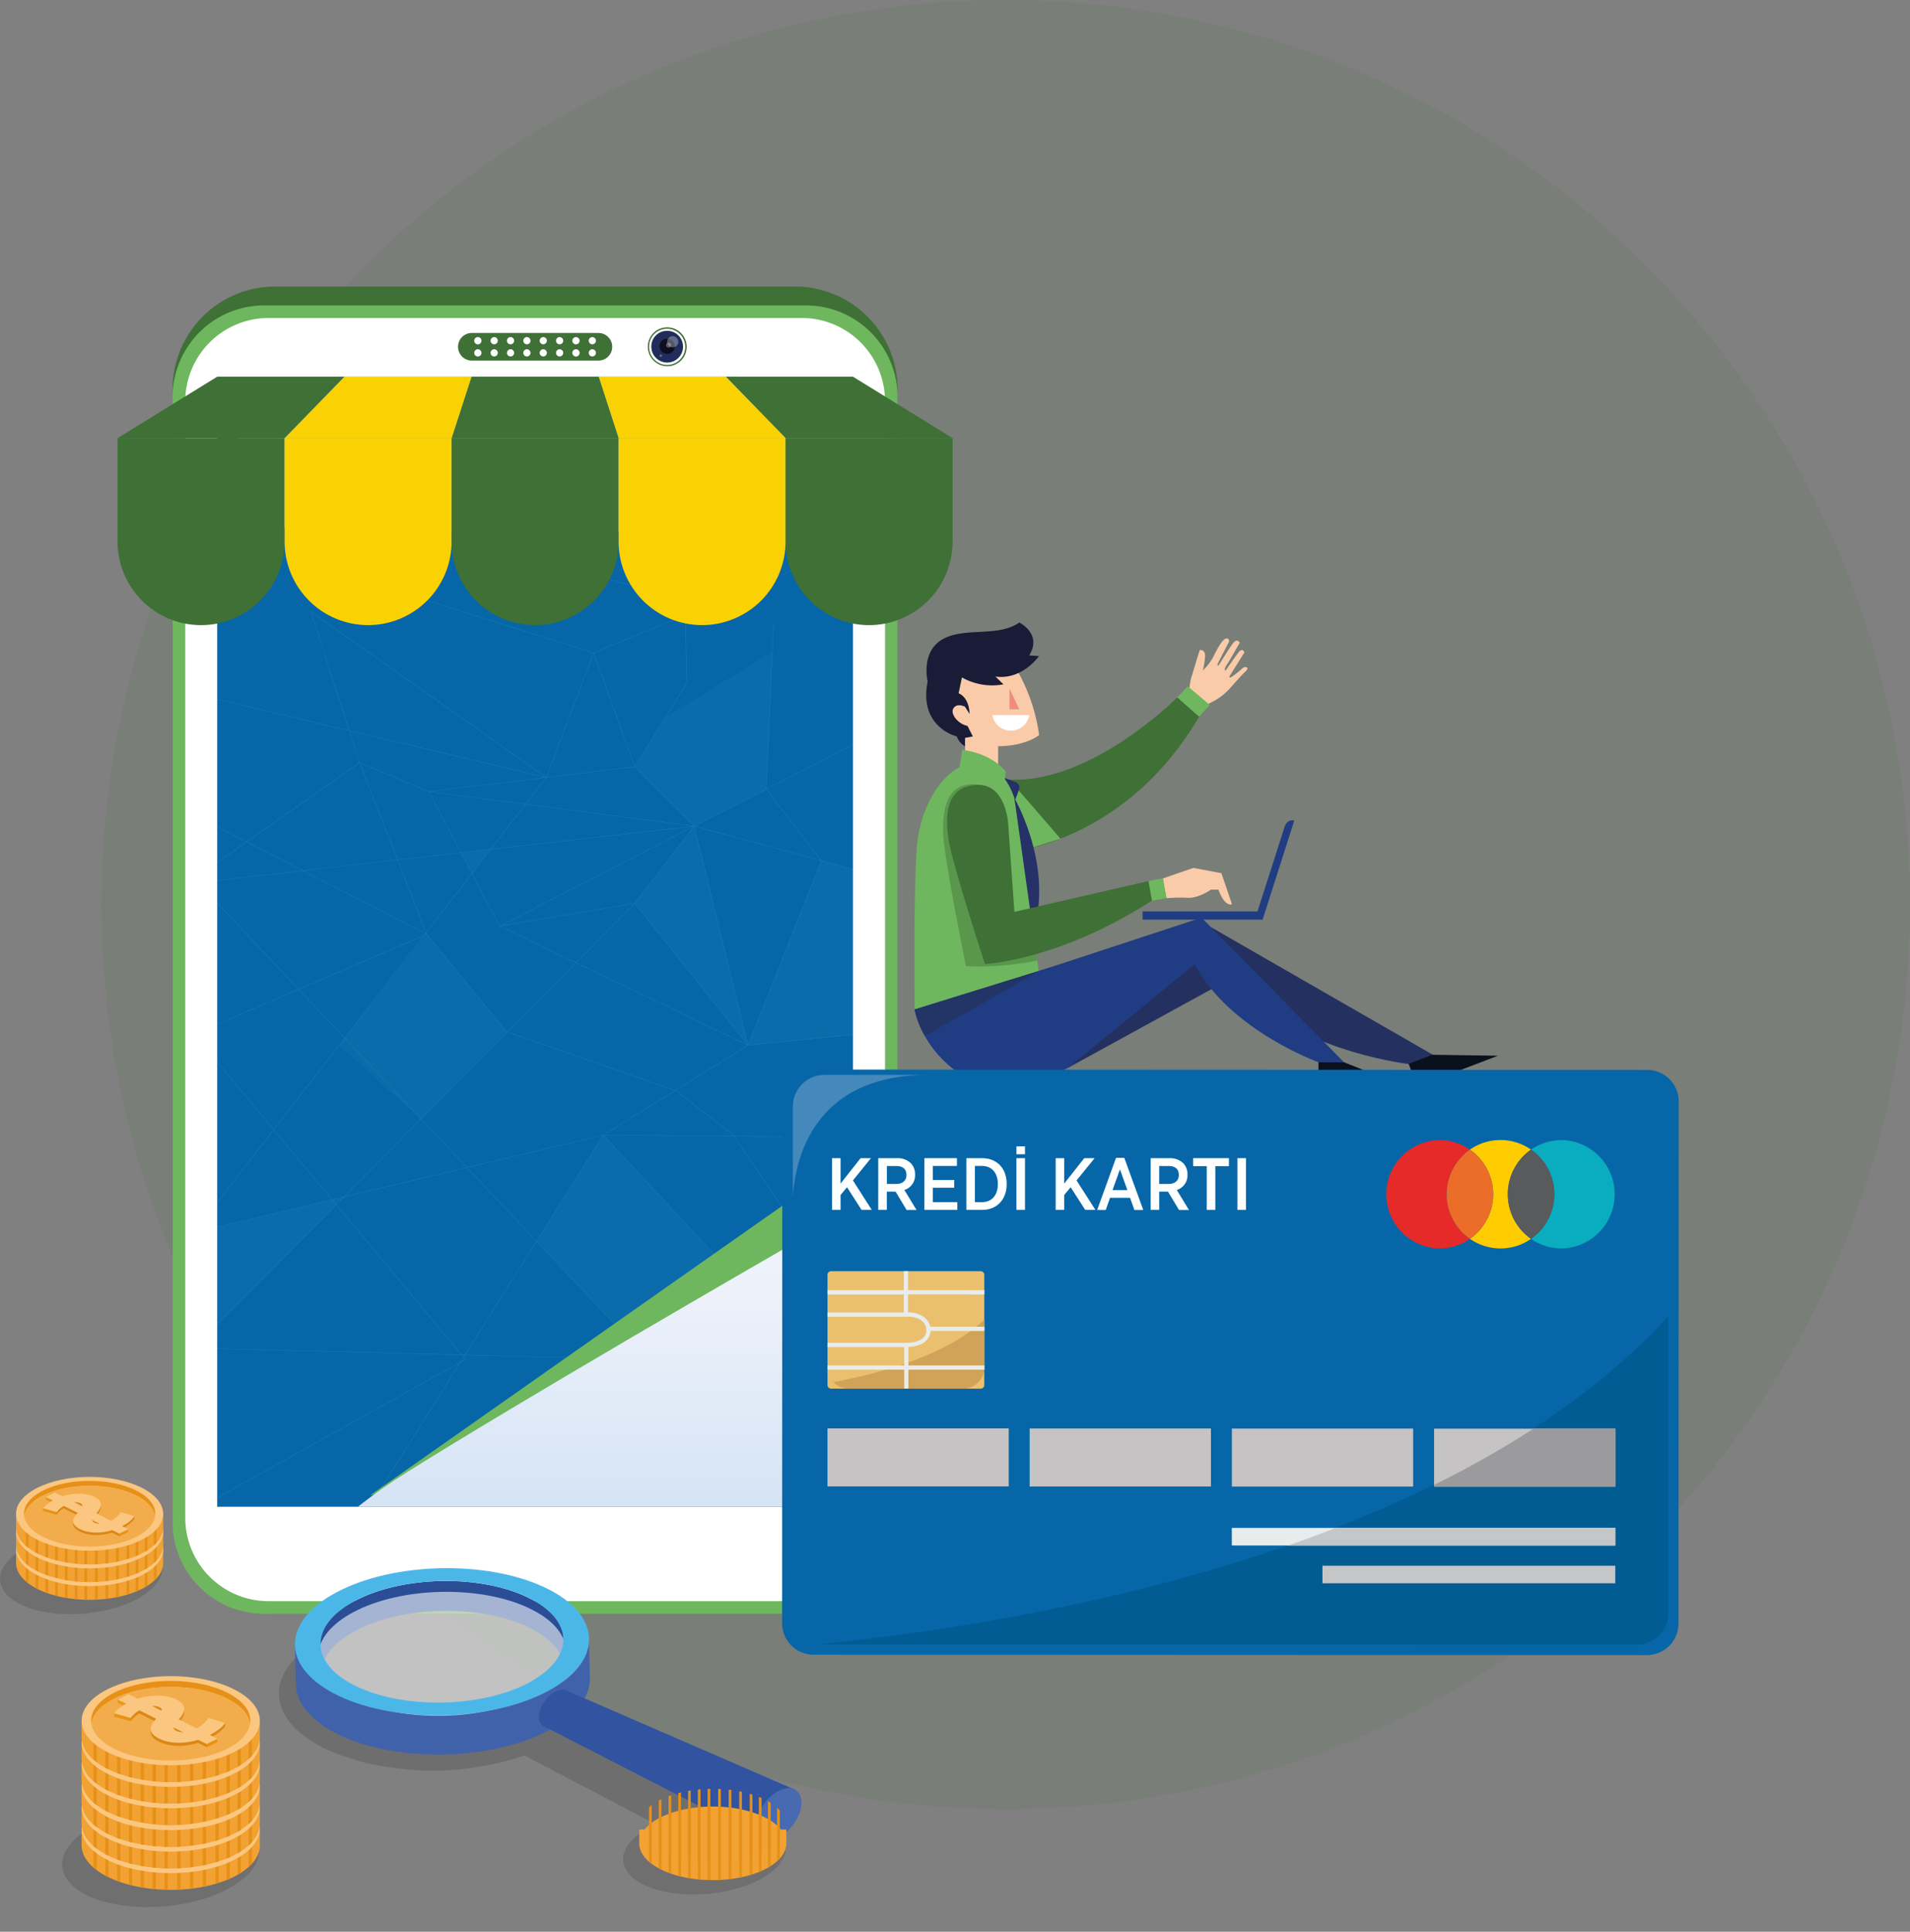 <svg xmlns="http://www.w3.org/2000/svg" xmlns:xlink="http://www.w3.org/1999/xlink" viewBox="0 0 769.46 777.98"><rect x="0" y="0" width="769.46" height="777.98" fill="#808080" stroke="none"/><defs><clipPath id="clip-path" transform="translate(0 0)"><rect x="40.9" width="728.56" height="728.56" style="fill:none"/></clipPath><clipPath id="clip-path-2" transform="translate(0 0)"><rect x="379.91" y="315.84" width="37.96" height="73.42" style="fill:none"/></clipPath><clipPath id="clip-path-3" transform="translate(0 0)"><rect x="71.38" y="152.35" width="302.22" height="469.99" style="fill:none"/></clipPath><clipPath id="clip-path-4" transform="translate(0 0)"><rect x="87.5" y="152.35" width="256.13" height="453.83" style="fill:none"/></clipPath><clipPath id="clip-path-5" transform="translate(0 0)"><rect x="71.38" y="224.59" width="302.22" height="397.74" style="fill:none"/></clipPath><clipPath id="clip-path-6" transform="translate(0 0)"><rect x="255.72" y="332.72" width="45.6" height="88.23" style="fill:none"/></clipPath><clipPath id="clip-path-7" transform="translate(0 0)"><rect x="301.32" y="346.61" width="56.59" height="74.35" style="fill:none"/></clipPath><clipPath id="clip-path-8" transform="translate(0 0)"><rect x="255.72" y="262.45" width="55.44" height="70.27" style="fill:none"/></clipPath><clipPath id="clip-path-9" transform="translate(0 0)"><rect x="216.13" y="457.16" width="72.27" height="78.74" style="fill:none"/></clipPath><clipPath id="clip-path-10" transform="translate(0 0)"><rect x="74.65" y="482" width="63.92" height="64.64" style="fill:none"/></clipPath><clipPath id="clip-path-11" transform="translate(0 0)"><rect x="185.71" y="342.03" width="11.96" height="9.74" style="fill:none"/></clipPath><clipPath id="clip-path-12" transform="translate(0 0)"><rect x="136.59" y="376.24" width="67.46" height="74.42" style="fill:none"/></clipPath><clipPath id="clip-path-13" transform="translate(0 0)"><path d="M164.57,592.5a226.68,226.68,0,0,0-20.42,14.33H343.63V486.9C297,513.7,212.57,562.54,164.57,592.5" style="fill:none"/></clipPath><linearGradient id="linear-gradient" x1="-4444.71" y1="-1108.03" x2="-4443.22" y2="-1108.03" gradientTransform="translate(89530.3 -357554.45) rotate(-90) scale(80.58)" gradientUnits="userSpaceOnUse"><stop offset="0" stop-color="#d6e5f6"/><stop offset="0.54" stop-color="#e9eff9"/><stop offset="1" stop-color="#f4f5fb"/><stop offset="1" stop-color="#f4f5fb"/></linearGradient><clipPath id="clip-path-14" transform="translate(0 0)"><rect x="268.77" y="135.38" width="4.5" height="4.37" style="fill:none"/></clipPath><clipPath id="clip-path-15" transform="translate(0 0)"><rect x="268.31" y="138.04" width="2" height="1.94" style="fill:none"/></clipPath><clipPath id="clip-path-16" transform="translate(0 0)"><rect x="265.71" y="142.77" width="1" height="0.97" style="fill:none"/></clipPath><clipPath id="clip-path-17" transform="translate(0 0)"><rect y="617.15" width="65.5" height="32.93" style="fill:none"/></clipPath><clipPath id="clip-path-18" transform="translate(0 0)"><path d="M15.15,619a19.33,19.33,0,0,0-6.51,4.91H6.47v5.56c0,3.8,2.9,7.59,8.68,10.48,11.57,5.79,30.34,5.79,41.91,0,5.78-2.89,8.68-6.68,8.68-10.48v-5.56H63.57A19.33,19.33,0,0,0,57.06,619c-5.79-2.89-13.37-4.34-21-4.34s-15.16,1.45-21,4.34" style="fill:none"/></clipPath><clipPath id="clip-path-19" transform="translate(0 0)"><path d="M15.15,611.86a19.33,19.33,0,0,0-6.51,4.91H6.47v5.56c0,3.79,2.9,7.58,8.68,10.48,11.57,5.78,30.34,5.78,41.91,0,5.78-2.9,8.68-6.69,8.68-10.48v-5.56H63.57a19.33,19.33,0,0,0-6.51-4.91c-5.79-2.9-13.37-4.34-21-4.34s-15.16,1.44-21,4.34" style="fill:none"/></clipPath><clipPath id="clip-path-20" transform="translate(0 0)"><path d="M15.15,604.71a19.46,19.46,0,0,0-6.51,4.91H6.47v5.57c0,3.79,2.9,7.58,8.68,10.47,11.57,5.79,30.34,5.79,41.91,0,5.78-2.89,8.68-6.68,8.68-10.47v-5.57H63.57a19.46,19.46,0,0,0-6.51-4.91c-5.79-2.89-13.37-4.34-21-4.34s-15.16,1.45-21,4.34" style="fill:none"/></clipPath><clipPath id="clip-path-21" transform="translate(0 0)"><rect x="25.02" y="728.23" width="79.37" height="39.91" style="fill:none"/></clipPath><clipPath id="clip-path-22" transform="translate(0 0)"><path d="M43.39,730.46a23.63,23.63,0,0,0-7.9,5.95H32.87v6.75c0,4.59,3.51,9.19,10.52,12.69,14,7,36.75,7,50.78,0,7-3.5,10.52-8.1,10.52-12.69v-6.75h-2.63a23.68,23.68,0,0,0-7.89-5.95c-7-3.5-16.2-5.26-25.39-5.26S50.4,727,43.39,730.46" style="fill:none"/></clipPath><clipPath id="clip-path-23" transform="translate(0 0)"><path d="M43.39,721.81a23.37,23.37,0,0,0-7.9,6H32.87v6.74c0,4.6,3.51,9.19,10.52,12.7,14,7,36.75,7,50.78,0,7-3.51,10.52-8.1,10.52-12.7v-6.74h-2.63a23.42,23.42,0,0,0-7.89-6c-7-3.51-16.2-5.26-25.39-5.26s-18.38,1.75-25.39,5.26" style="fill:none"/></clipPath><clipPath id="clip-path-24" transform="translate(0 0)"><path d="M43.39,713.15a23.37,23.37,0,0,0-7.9,6H32.87v6.74c0,4.6,3.51,9.19,10.52,12.7,14,7,36.75,7,50.78,0,7-3.51,10.52-8.1,10.52-12.7V719.1h-2.63a23.42,23.42,0,0,0-7.89-6c-7-3.51-16.2-5.26-25.39-5.26s-18.38,1.75-25.39,5.26" style="fill:none"/></clipPath><clipPath id="clip-path-25" transform="translate(0 0)"><path d="M43.39,704.35a23.37,23.37,0,0,0-7.9,5.95H32.87V717c0,4.6,3.51,9.19,10.52,12.7,14,7,36.75,7,50.78,0,7-3.51,10.52-8.1,10.52-12.7V710.3h-2.63a23.42,23.42,0,0,0-7.89-5.95c-7-3.51-16.2-5.26-25.39-5.26s-18.38,1.75-25.39,5.26" style="fill:none"/></clipPath><clipPath id="clip-path-26" transform="translate(0 0)"><path d="M43.39,695.69a23.63,23.63,0,0,0-7.9,5.95H32.87v6.75c0,4.59,3.51,9.19,10.52,12.69,14,7,36.75,7,50.78,0,7-3.5,10.52-8.1,10.52-12.69v-6.75h-2.63a23.68,23.68,0,0,0-7.89-5.95c-7-3.5-16.2-5.26-25.39-5.26s-18.38,1.76-25.39,5.26" style="fill:none"/></clipPath><clipPath id="clip-path-27" transform="translate(0 0)"><path d="M43.39,687a23.51,23.51,0,0,0-7.9,6H32.87v6.74c0,4.59,3.51,9.19,10.52,12.7,14,7,36.75,7,50.78,0,7-3.51,10.52-8.11,10.52-12.7V693h-2.63a23.56,23.56,0,0,0-7.89-6c-7-3.5-16.2-5.25-25.39-5.25S50.4,683.53,43.39,687" style="fill:none"/></clipPath><clipPath id="clip-path-28" transform="translate(0 0)"><rect x="112.36" y="646.02" width="197.52" height="102.55" style="fill:none"/></clipPath><clipPath id="clip-path-29" transform="translate(0 0)"><rect x="128.25" y="641.08" width="99.84" height="49.97" style="fill:none"/></clipPath><clipPath id="clip-path-30" transform="translate(0 0)"><rect x="251.05" y="730.04" width="65.5" height="32.93" style="fill:none"/></clipPath><clipPath id="clip-path-31" transform="translate(0 0)"><path d="M266.2,731.89a19.48,19.48,0,0,0-6.52,4.91h-2.16v5.56c0,3.8,2.9,7.59,8.68,10.48,11.57,5.79,30.33,5.79,41.9,0,5.79-2.89,8.68-6.68,8.68-10.48V736.8h-2.16a19.38,19.38,0,0,0-6.52-4.91c-5.78-2.89-13.36-4.34-21-4.34S272,729,266.2,731.89" style="fill:none"/></clipPath><clipPath id="clip-path-32" transform="translate(0 0)"><path d="M266.2,724.75a19.35,19.35,0,0,0-6.52,4.91h-2.16v5.56c0,3.79,2.9,7.58,8.68,10.48,11.57,5.78,30.33,5.78,41.9,0,5.79-2.9,8.68-6.69,8.68-10.48v-5.56h-2.16a19.25,19.25,0,0,0-6.52-4.91c-5.78-2.9-13.36-4.34-21-4.34s-15.16,1.44-20.95,4.34" style="fill:none"/></clipPath></defs><title>Asset 5</title><g id="Layer_2" data-name="Layer 2"><g id="Layer_1-2" data-name="Layer 1"><g style="opacity:0.15"><g style="clip-path:url(#clip-path)"><path d="M40.9,364.28C40.9,565.47,204,728.56,405.18,728.56S769.46,565.47,769.46,364.28,606.37,0,405.18,0,40.9,163.09,40.9,364.28" transform="translate(0 0)" style="fill:#3f7036;opacity:0.7"/></g></g><path d="M487.82,373.39l93.79,53.91-13.05,1.34s-40.94-4.28-66-27.62" transform="translate(0 0)" style="fill:#243060"/><polyline points="490.85 396.83 430.41 429.97 468.89 384.77 487.82 377.15" style="fill:#243060"/><path d="M368.45,406.47l56.67-17.55,58.93-19.36,57.39,58.24H531.16s-35.93-12.93-49.86-39.49L430.41,430s-24.76,12.75-39.07,5.23c-20-10.53-22.89-28.73-22.89-28.73" transform="translate(0 0)" style="fill:#203c83"/><path d="M368.45,406.47l50-15.49c1.5-.46-45.82,26.19-45.88,26.22a36,36,0,0,1-4.12-10.73" transform="translate(0 0)" style="fill:#233467"/><polygon points="531.16 427.8 531.16 437.56 565.95 437.56 541.43 427.8 531.16 427.8" style="fill:#09111d"/><polygon points="567.49 428.44 570.96 437.56 603.47 425.18 577.09 424.78 567.49 428.44" style="fill:#09111d"/><path d="M402.74,313.61s-7.06,11.54-4.87,30.65c0,0,52.45.17,85.22-55.64l-8.79-7.76S437,318.41,402.74,313.61" transform="translate(0 0)" style="fill:#3f7036"/><polygon points="406.69 314.04 427.22 337.75 414.65 341.76 406.69 314.04" style="fill:#6eb75e"/><path d="M479,278.89s.4-5.12,1.17-6.78c0,0,2.66-8.94,3.17-10.3,0,0,2.16-.4,2.14,2.26a28.86,28.86,0,0,1-.91,5.94,23.31,23.31,0,0,0,4.08-5.2c1.13-2.36,3.49-6.95,5-7.56s1.53,1.05,1.53,1.05-3.63,7.06-4.4,8.58c-.67,1.33.06,1.24.06,1.24s4.83-7.78,5.89-9.06,2-1.45,2.71-.21c0,0-3.55,6.15-4.07,7.08s-2.69,3.63-1.69,4.2c0,0,4.55-6.51,5.4-7.57s1.9-1.07,2.19.28l-5.81,9.27s-.39.67.11.75,4.13-2.93,4.52-3.33,1.74-1.55,2.46-.39c0,0,.19.44-1.05,1.54s-6.28,6.84-6.28,6.84a25.41,25.41,0,0,1-8.78,6.06c-5.41,2.17-7,.67-4,1.66l-1.4-2.69Z" transform="translate(0 0)" style="fill:#facba9"/><polygon points="487.4 283.9 478.48 276.38 474.3 280.86 483.09 288.62 487.4 283.9" style="fill:#6eb75e"/><path d="M409.63,269.72a73.15,73.15,0,0,1,9,26.31s-5.32,4.48-16.52,4.48V315l-13.32-7.79V297.15l3.12-.56-2.11-4.22a7.23,7.23,0,0,1-6-4.91c-1.54-4.58,3.72-3.47,5-2.9l1.84,2.9s-.49-6.54-4.44-8.22l1.37-6.44s10.07,2.24,22.11-3.08" transform="translate(0 0)" style="fill:#facba9"/><path d="M391.88,296.59l-3.13.56v3.37a7,7,0,0,1-3.27-3.93S370,293,373.71,274.47c0,0-2.91-11.94,6-17s22.5-.75,30.91-6.76c0,0,9.39,4.51,4,13.27l3.94.25S411.81,274,401,272.46l3.25,3.14a24.73,24.73,0,0,1-16.76-2.8l-1.36,6.44s4.18,1.11,4.45,8.22l-1.85-2.9s-3-1.57-4.56.59,1.56,6.3,5.56,7.22Z" transform="translate(0 0)" style="fill:#1a1b37"/><polygon points="406.69 277.3 406.69 285.67 410.63 285.67 406.69 277.3" style="fill:#f08c7f"/><path d="M414.65,288a7.53,7.53,0,0,1-14.85,0Z" transform="translate(0 0)" style="fill:#fff"/><path d="M408.87,322.4l1.65-4.38a2.38,2.38,0,0,0-1.39-3.06l-4.37-1.64-2.49,6.59Z" transform="translate(0 0)" style="fill:#263167"/><path d="M408.64,321.4s15.1,25.8,8.2,51.75a301.44,301.44,0,0,1-14.25-45.71" transform="translate(0 0)" style="fill:#263167"/><path d="M368.45,406.47l50-15.49-9.81-69.58S404.18,306,392,307.27c-11.08,1.14-21.39,16.39-22.68,34.47-1.42,20.12-.83,64.73-.83,64.73" transform="translate(0 0)" style="fill:#6eb75e"/><path d="M386.53,309,387.7,302s11.39,1,17.48,8.85l-.37,3.05s-10.33-3.69-18.28-5" transform="translate(0 0)" style="fill:#6eb75e"/><g style="opacity:0.45"><g style="clip-path:url(#clip-path-2)"><path d="M417.87,386.86c-17.76,3.41-28.73,2.19-28.73,2.19s-8.69-42.57-9.16-52.92,1.55-20.74,12.59-20.27c11.34.48,10.81,16.5,10.81,16.5L402.72,369l12.47-1.16Z" transform="translate(0 0)" style="fill:#3f7036"/></g></g><path d="M406.13,331.55s-.89-16.1-12.74-15.46S380.52,327.46,382.13,338c1.58,10.29,14.67,50.26,14.67,50.26s30.93-1.44,69.35-26.93l-2.06-6.82-55.43,12.73Z" transform="translate(0 0)" style="fill:#3f7036"/><path d="M468.46,353.78l12.28-4.24,11.32,2.12,4.25,12.5s-2.75,1.47-5.46-5.88h-3s-4.95,3.52-9.31,3.29a64.51,64.51,0,0,0-8.64.18Z" transform="translate(0 0)" style="fill:#facba9"/><rect x="463.31" y="354.24" width="5.9" height="8.09" transform="translate(-55.35 86.83) rotate(-10.05)" style="fill:#6eb75e"/><path d="M519.2,330.74a4,4,0,0,0-1.66,2.15l-11.8,36.85,2.9.64,12.76-39.87a2.59,2.59,0,0,0-2.2.23" transform="translate(0 0)" style="fill:#203c83"/><rect x="460.31" y="367.05" width="48.21" height="3.32" style="fill:#203c83"/><path d="M110.87,649.94H320.26a41.32,41.32,0,0,0,41.32-41.33V156.72a41.33,41.33,0,0,0-41.32-41.33H110.87a41.34,41.34,0,0,0-41.33,41.33V608.61a41.33,41.33,0,0,0,41.33,41.33" transform="translate(0 0)" style="fill:#3f7036"/><path d="M106.42,123H324.71a36.91,36.91,0,0,1,36.87,36.88v453.2a36.91,36.91,0,0,1-36.87,36.88H106.42a36.92,36.92,0,0,1-36.88-36.88V159.86A36.92,36.92,0,0,1,106.42,123" transform="translate(0 0)" style="fill:#6eb75e"/><path d="M108.18,644.84H323a33.54,33.54,0,0,0,33.54-33.54V161.62A33.55,33.55,0,0,0,323,128.07H108.18a33.55,33.55,0,0,0-33.54,33.55V611.3a33.54,33.54,0,0,0,33.54,33.54" transform="translate(0 0)" style="fill:#fff"/><rect x="87.5" y="151.71" width="256.13" height="455.12" style="fill:#0666a8"/><g style="opacity:0.48"><g style="clip-path:url(#clip-path-3)"><g style="clip-path:url(#clip-path-4)"><g style="opacity:0.44"><g style="clip-path:url(#clip-path-5)"><g style="opacity:0.27"><g style="clip-path:url(#clip-path-6)"><polygon points="279.7 332.72 255.72 363.77 301.32 420.95 279.7 332.72" style="fill:#6fc6d9"/></g></g><g style="opacity:0.27"><g style="clip-path:url(#clip-path-7)"><polygon points="354.83 353.13 330.89 346.61 301.32 420.95 357.91 415.47 354.83 353.13" style="fill:#6fc6d9"/></g></g><g style="opacity:0.27"><g style="clip-path:url(#clip-path-8)"><polygon points="311.17 262.45 268.25 288.92 255.72 308.8 279.7 332.72 308.7 317.98 311.17 262.45" style="fill:#6fc6d9"/></g></g><g style="opacity:0.27"><g style="clip-path:url(#clip-path-9)"><polygon points="243.03 457.16 216.13 499.9 250.12 535.9 288.4 505.83 243.03 457.16" style="fill:#6fc6d9"/></g></g><g style="opacity:0.27"><g style="clip-path:url(#clip-path-10)"><polygon points="138.58 482 74.65 546.64 82.38 495.51 138.58 482" style="fill:#6fc6d9"/></g></g><g style="opacity:0.27"><g style="clip-path:url(#clip-path-11)"><polygon points="190.13 351.77 185.71 343.39 197.67 342.03 190.13 351.77" style="fill:#6fc6d9"/></g></g><g style="opacity:0.27"><g style="clip-path:url(#clip-path-12)"><polygon points="169.63 450.65 204.05 415.48 171.88 376.24 136.59 420.95 169.63 450.65" style="fill:#6fc6d9"/></g></g><polyline points="139.14 622.22 243.03 457.16 368.95 458.23 362.22 414.66 301.32 420.95 201.31 372.98 368.95 286.88 373.48 358.17 279.7 332.72 255.72 363.77 78.23 542.9 261.09 547.52 78.23 353.85 144.87 307.13 125.22 246.31 220.06 313.1 78.23 496.35 243.03 457.16" style="fill:none;stroke:#6fc6d9;stroke-linecap:round;stroke-linejoin:round;stroke-width:0.162px"/><polyline points="301.32 519.69 243.03 457.16 301.32 420.95 255.72 363.77 201.31 372.98 172.73 318.8 255.72 308.8 239.14 262.94 327.86 226.15" style="fill:none;stroke:#6fc6d9;stroke-linecap:round;stroke-linejoin:round;stroke-width:0.162px"/><polyline points="311.67 251.07 308.7 317.83 330.89 346.61 301.32 420.95 279.71 332.72 255.72 308.8 276.73 274.9 275.89 241.18 211.33 224.71 127.1 227.68 239.14 262.94 220.06 313.1 78.24 279.42 71.5 324.71 171.88 376.24 78.24 416.56 187.47 547.52 82.11 606.18" style="fill:none;stroke:#6fc6d9;stroke-linecap:round;stroke-linejoin:round;stroke-width:0.162px"/><polyline points="335.1 515.56 295.39 457.16 272.44 439.31 204.05 415.48 171.88 376.24 144.86 307.13 172.73 318.8 279.7 332.72 73.79 356.1" style="fill:none;stroke:#6fc6d9;stroke-linecap:round;stroke-linejoin:round;stroke-width:0.162px"/></g></g></g></g></g><polygon points="343.63 465.62 149.04 602.27 268.77 570.49 343.63 509.22 343.63 465.62" style="fill:#6eb75e"/><g style="clip-path:url(#clip-path-13)"><rect x="144.15" y="486.9" width="199.48" height="119.93" style="fill:url(#linear-gradient)"/></g><path d="M190.08,145.22h51a5.56,5.56,0,0,0,0-11.12h-51a5.56,5.56,0,0,0,0,11.12" transform="translate(0 0)" style="fill:#3f7036"/><path d="M237.17,137.21a1.45,1.45,0,1,0,1.45-1.45,1.45,1.45,0,0,0-1.45,1.45" transform="translate(0 0)" style="fill:#fff"/><path d="M237.17,142.11a1.45,1.45,0,1,0,1.45-1.45,1.45,1.45,0,0,0-1.45,1.45" transform="translate(0 0)" style="fill:#fff"/><path d="M230.58,137.21a1.46,1.46,0,1,0,1.45-1.45,1.45,1.45,0,0,0-1.45,1.45" transform="translate(0 0)" style="fill:#fff"/><path d="M230.58,142.11a1.46,1.46,0,1,0,1.45-1.45,1.45,1.45,0,0,0-1.45,1.45" transform="translate(0 0)" style="fill:#fff"/><path d="M224,137.21a1.45,1.45,0,1,0,1.45-1.45,1.45,1.45,0,0,0-1.45,1.45" transform="translate(0 0)" style="fill:#fff"/><path d="M224,142.11a1.45,1.45,0,1,0,1.45-1.45,1.45,1.45,0,0,0-1.45,1.45" transform="translate(0 0)" style="fill:#fff"/><path d="M217.41,137.21a1.45,1.45,0,1,0,1.45-1.45,1.45,1.45,0,0,0-1.45,1.45" transform="translate(0 0)" style="fill:#fff"/><path d="M217.41,142.11a1.45,1.45,0,1,0,1.45-1.45,1.45,1.45,0,0,0-1.45,1.45" transform="translate(0 0)" style="fill:#fff"/><path d="M210.82,137.21a1.45,1.45,0,1,0,1.45-1.45,1.45,1.45,0,0,0-1.45,1.45" transform="translate(0 0)" style="fill:#fff"/><path d="M210.82,142.11a1.45,1.45,0,1,0,1.45-1.45,1.45,1.45,0,0,0-1.45,1.45" transform="translate(0 0)" style="fill:#fff"/><path d="M204.23,137.21a1.45,1.45,0,1,0,1.45-1.45,1.45,1.45,0,0,0-1.45,1.45" transform="translate(0 0)" style="fill:#fff"/><path d="M204.23,142.11a1.45,1.45,0,1,0,1.45-1.45,1.45,1.45,0,0,0-1.45,1.45" transform="translate(0 0)" style="fill:#fff"/><path d="M197.64,137.21a1.45,1.45,0,1,0,1.45-1.45,1.45,1.45,0,0,0-1.45,1.45" transform="translate(0 0)" style="fill:#fff"/><path d="M197.64,142.11a1.45,1.45,0,1,0,1.45-1.45,1.45,1.45,0,0,0-1.45,1.45" transform="translate(0 0)" style="fill:#fff"/><path d="M191.05,137.21a1.46,1.46,0,1,0,1.46-1.45,1.45,1.45,0,0,0-1.46,1.45" transform="translate(0 0)" style="fill:#fff"/><path d="M191.05,142.11a1.46,1.46,0,1,0,1.46-1.45,1.45,1.45,0,0,0-1.46,1.45" transform="translate(0 0)" style="fill:#fff"/><path d="M261,139.42a7.82,7.82,0,1,0,7.81-7.57,7.7,7.7,0,0,0-7.81,7.57" transform="translate(0 0)" style="fill:#3f7036"/><path d="M261.51,139.42a7.27,7.27,0,1,0,7.26-7,7.15,7.15,0,0,0-7.26,7" transform="translate(0 0)" style="fill:#fff"/><path d="M262.39,139.42a6.39,6.39,0,1,0,6.38-6.19,6.3,6.3,0,0,0-6.38,6.19" transform="translate(0 0)" style="fill:#222c58"/><path d="M265.71,139.42a3.06,3.06,0,1,0,3.06-3,3,3,0,0,0-3.06,3" transform="translate(0 0)" style="fill:#0d0f20"/><g style="opacity:0.3"><g style="clip-path:url(#clip-path-14)"><path d="M268.77,137.56a2.25,2.25,0,1,0,2.25-2.18,2.21,2.21,0,0,0-2.25,2.18" transform="translate(0 0)" style="fill:#fff"/></g></g><g style="opacity:0.3"><g style="clip-path:url(#clip-path-15)"><path d="M268.31,139a1,1,0,1,0,1-1,1,1,0,0,0-1,1" transform="translate(0 0)" style="fill:#fff"/></g></g><g style="opacity:0.3"><g style="clip-path:url(#clip-path-16)"><path d="M265.71,143.25a.5.5,0,0,0,.5.49.49.49,0,0,0,.5-.49.48.48,0,0,0-.5-.48.49.49,0,0,0-.5.48" transform="translate(0 0)" style="fill:#fff"/></g></g><polyline points="351.55 215.28 315.66 219.32 246.61 213.84 144.95 214.99 93.05 210.7 97.05 154.27 137.44 151.71 294.13 151.71 338.94 157.7 360.78 179.95" style="fill:#6fc6d9"/><polygon points="316.47 176.45 383.74 176.45 343.63 151.71 292.4 151.71 316.47 176.45" style="fill:#3f7036"/><polygon points="249.2 176.45 316.47 176.45 292.4 151.71 241.18 151.71 249.2 176.45" style="fill:#fad103"/><polygon points="181.93 176.45 249.2 176.45 241.18 151.71 189.95 151.71 181.93 176.45" style="fill:#3f7036"/><polygon points="114.65 176.45 181.93 176.45 189.95 151.71 138.73 151.71 114.65 176.45" style="fill:#fad103"/><polygon points="47.38 176.45 114.65 176.45 138.73 151.71 87.5 151.71 47.38 176.45" style="fill:#3f7036"/><path d="M81,251.75h0a33.64,33.64,0,0,1-33.64-33.64V176.45h67.27v41.66A33.64,33.64,0,0,1,81,251.75" transform="translate(0 0)" style="fill:#3f7036"/><path d="M148.29,251.75h0a33.64,33.64,0,0,1-33.64-33.64V176.45h67.28v41.66a33.64,33.64,0,0,1-33.64,33.64" transform="translate(0 0)" style="fill:#fad103"/><path d="M215.56,251.75h0a33.64,33.64,0,0,1-33.63-33.64V176.45H249.2v41.66a33.64,33.64,0,0,1-33.64,33.64" transform="translate(0 0)" style="fill:#3f7036"/><path d="M282.84,251.75h0a33.64,33.64,0,0,1-33.64-33.64V176.45h67.27v41.66a33.64,33.64,0,0,1-33.63,33.64" transform="translate(0 0)" style="fill:#fad103"/><path d="M350.11,251.75h0a33.64,33.64,0,0,1-33.64-33.64V176.45h67.28v41.66a33.64,33.64,0,0,1-33.64,33.64" transform="translate(0 0)" style="fill:#3f7036"/><g style="opacity:0.13"><g style="clip-path:url(#clip-path-17)"><path d="M10.23,623.31C-2.9,630.4-3.47,640.77,9,646.46s33.16,4.56,46.3-2.53,13.7-17.45,1.26-23.15-33.16-4.56-46.3,2.53" transform="translate(0 0)" style="fill:#010101"/></g></g><path d="M8.64,623.91A19.33,19.33,0,0,1,15.15,619c11.57-5.79,30.34-5.79,41.91,0a19.43,19.43,0,0,1,6.51,4.91h2.16v5.56c0,3.8-2.89,7.59-8.67,10.48-11.57,5.79-30.34,5.79-41.91,0-5.78-2.89-8.68-6.68-8.68-10.48v-5.56Z" transform="translate(0 0)" style="fill:#f2a232"/><g style="clip-path:url(#clip-path-18)"><rect x="62.01" y="597.77" width="1.08" height="48.45" style="fill:#e69018"/><rect x="58.34" y="600.68" width="1.09" height="48.45" style="fill:#e69018"/><rect x="54.66" y="603.59" width="1.09" height="48.45" style="fill:#e69018"/><rect x="50.99" y="606.51" width="1.09" height="48.45" style="fill:#e69018"/><rect x="46.75" y="604.87" width="1.09" height="48.45" style="fill:#e69018"/><rect x="42.51" y="603.25" width="1.08" height="48.45" style="fill:#e69018"/><rect x="38.27" y="601.62" width="1.09" height="48.45" style="fill:#e69018"/><rect x="34.02" y="599.99" width="1.09" height="48.45" style="fill:#e69018"/><rect x="30.09" y="601.62" width="1.09" height="48.45" style="fill:#e69018"/><rect x="26.15" y="603.25" width="1.09" height="48.45" style="fill:#e69018"/><rect x="22.22" y="604.87" width="1.09" height="48.45" style="fill:#e69018"/><rect x="18.28" y="606.51" width="1.09" height="48.45" style="fill:#e69018"/><rect x="14.34" y="608.14" width="1.09" height="48.45" style="fill:#e69018"/><rect x="10.41" y="609.77" width="1.08" height="48.45" style="fill:#e69018"/></g><path d="M15.15,613.43c-11.57,5.79-11.57,15.17,0,21s30.34,5.78,41.91,0,11.57-15.17,0-21-30.34-5.78-41.91,0" transform="translate(0 0)" style="fill:#fbc780"/><path d="M54.82,616.54c-10.33-5.17-27.1-5.17-37.43,0-4.67,2.33-7.2,5.32-7.66,8.37-.56-3.71,2-7.52,7.66-10.36,10.33-5.17,27.1-5.17,37.43,0,5.68,2.84,8.22,6.65,7.66,10.36-.46-3-3-6-7.66-8.37" transform="translate(0 0)" style="fill:#e69018"/><path d="M54.82,633.27c-10.33,5.17-27.1,5.17-37.43,0-4.67-2.33-7.2-5.31-7.66-8.36.46-3,3-6,7.66-8.37,10.33-5.17,27.1-5.17,37.43,0,4.67,2.33,7.2,5.32,7.66,8.37-.46,3.05-3,6-7.66,8.36" transform="translate(0 0)" style="fill:#f2a232"/><path d="M8.64,616.77a19.33,19.33,0,0,1,6.51-4.91c11.57-5.79,30.34-5.79,41.91,0a19.43,19.43,0,0,1,6.51,4.91h2.16v5.56c0,3.79-2.89,7.58-8.67,10.48-11.57,5.78-30.34,5.78-41.91,0-5.78-2.9-8.68-6.69-8.68-10.48v-5.56Z" transform="translate(0 0)" style="fill:#f2a232"/><g style="clip-path:url(#clip-path-19)"><rect x="62.01" y="590.63" width="1.08" height="48.45" style="fill:#e69018"/><rect x="58.34" y="593.54" width="1.09" height="48.45" style="fill:#e69018"/><rect x="54.66" y="596.45" width="1.09" height="48.45" style="fill:#e69018"/><rect x="50.99" y="599.36" width="1.09" height="48.45" style="fill:#e69018"/><rect x="46.75" y="597.73" width="1.09" height="48.45" style="fill:#e69018"/><rect x="42.51" y="596.1" width="1.08" height="48.45" style="fill:#e69018"/><rect x="38.27" y="594.47" width="1.09" height="48.45" style="fill:#e69018"/><rect x="34.02" y="592.84" width="1.09" height="48.45" style="fill:#e69018"/><rect x="30.09" y="594.47" width="1.09" height="48.45" style="fill:#e69018"/><rect x="26.15" y="596.1" width="1.09" height="48.45" style="fill:#e69018"/><rect x="22.22" y="597.73" width="1.09" height="48.45" style="fill:#e69018"/><rect x="18.28" y="599.36" width="1.09" height="48.45" style="fill:#e69018"/><rect x="14.34" y="600.99" width="1.09" height="48.45" style="fill:#e69018"/><rect x="10.41" y="602.62" width="1.08" height="48.45" style="fill:#e69018"/></g><path d="M15.15,606.29c-11.57,5.79-11.57,15.17,0,21s30.34,5.79,41.91,0,11.57-15.16,0-21-30.34-5.79-41.91,0" transform="translate(0 0)" style="fill:#fbc780"/><path d="M54.82,609.4c-10.33-5.17-27.1-5.17-37.43,0-4.67,2.33-7.2,5.31-7.66,8.36-.56-3.71,2-7.52,7.66-10.35,10.33-5.17,27.1-5.17,37.43,0,5.68,2.83,8.22,6.64,7.66,10.35-.46-3-3-6-7.66-8.36" transform="translate(0 0)" style="fill:#e69018"/><path d="M54.82,626.13c-10.33,5.17-27.1,5.17-37.43,0-4.67-2.33-7.2-5.32-7.66-8.37.46-3,3-6,7.66-8.36,10.33-5.17,27.1-5.17,37.43,0,4.67,2.33,7.2,5.31,7.66,8.36-.46,3-3,6-7.66,8.37" transform="translate(0 0)" style="fill:#f2a232"/><path d="M8.64,609.62a19.46,19.46,0,0,1,6.51-4.91c11.57-5.78,30.34-5.78,41.91,0a19.56,19.56,0,0,1,6.51,4.91h2.16v5.57c0,3.79-2.89,7.58-8.67,10.47-11.57,5.79-30.34,5.79-41.91,0-5.78-2.89-8.68-6.68-8.68-10.47v-5.57Z" transform="translate(0 0)" style="fill:#f2a232"/><g style="clip-path:url(#clip-path-20)"><rect x="62.01" y="583.48" width="1.08" height="48.45" style="fill:#e69018"/><rect x="58.34" y="586.39" width="1.09" height="48.45" style="fill:#e69018"/><rect x="54.66" y="589.31" width="1.09" height="48.45" style="fill:#e69018"/><rect x="50.99" y="592.22" width="1.09" height="48.45" style="fill:#e69018"/><rect x="46.75" y="590.59" width="1.09" height="48.45" style="fill:#e69018"/><rect x="42.51" y="588.96" width="1.08" height="48.45" style="fill:#e69018"/><rect x="38.27" y="587.33" width="1.09" height="48.45" style="fill:#e69018"/><rect x="34.02" y="585.7" width="1.09" height="48.45" style="fill:#e69018"/><rect x="30.09" y="587.33" width="1.09" height="48.45" style="fill:#e69018"/><rect x="26.15" y="588.96" width="1.09" height="48.45" style="fill:#e69018"/><rect x="22.22" y="590.59" width="1.09" height="48.45" style="fill:#e69018"/><rect x="18.28" y="592.22" width="1.09" height="48.45" style="fill:#e69018"/><rect x="14.34" y="593.85" width="1.09" height="48.45" style="fill:#e69018"/><rect x="10.41" y="595.48" width="1.08" height="48.45" style="fill:#e69018"/></g><path d="M15.15,599.15c-11.57,5.78-11.57,15.16,0,21s30.34,5.79,41.91,0,11.57-15.17,0-21-30.34-5.79-41.91,0" transform="translate(0 0)" style="fill:#fbc780"/><path d="M54.82,602.26c-10.33-5.17-27.1-5.17-37.43,0-4.67,2.33-7.2,5.31-7.66,8.36-.56-3.71,2-7.52,7.66-10.36,10.33-5.16,27.1-5.16,37.43,0,5.68,2.84,8.22,6.65,7.66,10.36-.46-3-3-6-7.66-8.36" transform="translate(0 0)" style="fill:#e69018"/><path d="M54.82,619c-10.33,5.17-27.1,5.17-37.43,0-4.67-2.33-7.2-5.31-7.66-8.36.46-3,3-6,7.66-8.36,10.33-5.17,27.1-5.17,37.43,0,4.67,2.33,7.2,5.31,7.66,8.36-.46,3-3,6-7.66,8.36" transform="translate(0 0)" style="fill:#f2ac4b"/><path d="M54.2,611.7a14,14,0,0,1-5.24,4c-6.46,3.22-12.85,3.07-16.79,1.09-3.32-1.65-3.53-3.71-.91-6.56,1.89-2.09,2.55-3.09,1.05-3.84-1.22-.61-3.39-.58-5.69.58a9.54,9.54,0,0,0-3.8,3l-5.49-1.56a13.33,13.33,0,0,1,4.82-3.59c5.55-2.78,12-2.92,16-.91,3.42,1.71,3,4.07.49,6.7-1.82,1.92-2.1,2.9-.63,3.63s3.84.63,6.28-.59A11.4,11.4,0,0,0,48.72,610Z" transform="translate(0 0)" style="fill:#db8717"/><polygon points="48.07 618.7 51.63 616.91 22.08 602.14 18.52 603.92 48.07 618.7" style="fill:#db8717"/><polygon points="18.52 602.88 18.52 603.92 20.35 604.84 21.58 604.41 18.52 602.88" style="fill:#ef9518"/><polygon points="54.2 611.7 54.2 610.65 51.95 611.17 53.07 612.3 54.2 611.7" style="fill:#db8717"/><polygon points="51.63 616.91 51.63 615.87 48.06 617.65 48.06 618.7 51.63 616.91" style="fill:#e99216"/><polygon points="17.34 608.48 17.34 607.44 22.82 608.99 22.82 610.04 17.34 608.48" style="fill:#e99216"/><path d="M54.2,610.65A13.75,13.75,0,0,1,49,614.7c-6.46,3.23-12.85,3.07-16.79,1.1-3.32-1.66-3.53-3.72-.91-6.56,1.89-2.1,2.55-3.09,1.05-3.84-1.22-.61-3.39-.58-5.69.57a9.72,9.72,0,0,0-3.8,3l-5.49-1.55a13.33,13.33,0,0,1,4.82-3.59c5.55-2.78,12-2.92,16-.91,3.42,1.71,3,4.06.49,6.7-1.82,1.92-2.1,2.9-.63,3.63s3.84.63,6.28-.59A11.4,11.4,0,0,0,48.72,609Z" transform="translate(0 0)" style="fill:#fbc780"/><polygon points="48.07 617.65 51.63 615.87 22.08 601.1 18.52 602.88 48.07 617.65" style="fill:#fbc780"/><g style="opacity:0.13"><g style="clip-path:url(#clip-path-21)"><path d="M37.42,735.69c-15.91,8.59-16.6,21.15-1.53,28s40.19,5.53,56.11-3.07,16.6-21.15,1.53-28-40.19-5.52-56.11,3.07" transform="translate(0 0)" style="fill:#010101"/></g></g><path d="M35.49,736.41a23.63,23.63,0,0,1,7.9-5.95c14-7,36.75-7,50.78,0a23.68,23.68,0,0,1,7.89,5.95h2.63v6.75c0,4.59-3.51,9.19-10.52,12.69-14,7-36.76,7-50.78,0-7-3.5-10.52-8.1-10.52-12.69v-6.75Z" transform="translate(0 0)" style="fill:#f2a232"/><g style="clip-path:url(#clip-path-22)"><rect x="100.17" y="704.74" width="1.32" height="58.71" style="fill:#e69018"/><rect x="95.72" y="708.26" width="1.32" height="58.71" style="fill:#e69018"/><rect x="91.27" y="711.79" width="1.32" height="58.71" style="fill:#e69018"/><rect x="86.82" y="715.32" width="1.32" height="58.71" style="fill:#e69018"/><rect x="81.68" y="713.35" width="1.32" height="58.71" style="fill:#e69018"/><rect x="76.54" y="711.37" width="1.32" height="58.71" style="fill:#e69018"/><rect x="71.39" y="709.4" width="1.32" height="58.71" style="fill:#e69018"/><rect x="66.25" y="707.42" width="1.32" height="58.71" style="fill:#e69018"/><rect x="61.48" y="709.4" width="1.32" height="58.71" style="fill:#e69018"/><rect x="56.71" y="711.37" width="1.32" height="58.71" style="fill:#e69018"/><rect x="51.94" y="713.35" width="1.32" height="58.71" style="fill:#e69018"/><rect x="47.18" y="715.32" width="1.32" height="58.71" style="fill:#e69018"/><rect x="42.41" y="717.3" width="1.32" height="58.71" style="fill:#e69018"/><rect x="37.64" y="719.27" width="1.32" height="58.71" style="fill:#e69018"/></g><path d="M43.39,723.72c-14,7-14,18.38,0,25.39s36.75,7,50.78,0,14-18.38,0-25.39-36.76-7-50.78,0" transform="translate(0 0)" style="fill:#fbc780"/><path d="M91.46,727.49c-12.53-6.27-32.84-6.27-45.37,0-5.65,2.82-8.73,6.44-9.28,10.13-.68-4.5,2.4-9.11,9.28-12.55,12.53-6.26,32.84-6.26,45.37,0,6.88,3.44,10,8,9.28,12.55-.55-3.69-3.63-7.31-9.28-10.13" transform="translate(0 0)" style="fill:#e69018"/><path d="M91.46,747.76c-12.53,6.26-32.84,6.26-45.37,0-5.65-2.83-8.73-6.44-9.28-10.14.55-3.69,3.63-7.31,9.28-10.13,12.53-6.27,32.84-6.27,45.37,0,5.65,2.82,8.73,6.44,9.28,10.13-.55,3.7-3.63,7.31-9.28,10.14" transform="translate(0 0)" style="fill:#f2a232"/><path d="M35.49,727.76a23.37,23.37,0,0,1,7.9-6c14-7,36.75-7,50.78,0a23.42,23.42,0,0,1,7.89,6h2.63v6.74c0,4.6-3.51,9.19-10.52,12.7-14,7-36.76,7-50.78,0-7-3.51-10.52-8.1-10.52-12.7v-6.74Z" transform="translate(0 0)" style="fill:#f2a232"/><g style="clip-path:url(#clip-path-23)"><rect x="100.17" y="696.08" width="1.32" height="58.71" style="fill:#e69018"/><rect x="95.72" y="699.61" width="1.32" height="58.71" style="fill:#e69018"/><rect x="91.27" y="703.14" width="1.32" height="58.71" style="fill:#e69018"/><rect x="86.82" y="706.66" width="1.32" height="58.71" style="fill:#e69018"/><rect x="81.68" y="704.69" width="1.32" height="58.71" style="fill:#e69018"/><rect x="76.54" y="702.71" width="1.32" height="58.71" style="fill:#e69018"/><rect x="71.39" y="700.74" width="1.32" height="58.71" style="fill:#e69018"/><rect x="66.25" y="698.76" width="1.32" height="58.71" style="fill:#e69018"/><rect x="61.48" y="700.74" width="1.32" height="58.71" style="fill:#e69018"/><rect x="56.71" y="702.71" width="1.32" height="58.71" style="fill:#e69018"/><rect x="51.94" y="704.69" width="1.32" height="58.71" style="fill:#e69018"/><rect x="47.18" y="706.66" width="1.32" height="58.71" style="fill:#e69018"/><rect x="42.41" y="708.64" width="1.32" height="58.71" style="fill:#e69018"/><rect x="37.64" y="710.62" width="1.32" height="58.71" style="fill:#e69018"/></g><path d="M43.39,715.06c-14,7-14,18.38,0,25.39s36.75,7,50.78,0,14-18.38,0-25.39-36.76-7-50.78,0" transform="translate(0 0)" style="fill:#fbc780"/><path d="M91.46,718.83c-12.53-6.27-32.84-6.27-45.37,0-5.65,2.82-8.73,6.44-9.28,10.14-.68-4.5,2.4-9.12,9.28-12.55,12.53-6.27,32.84-6.27,45.37,0,6.88,3.43,10,8.05,9.28,12.55-.55-3.7-3.63-7.32-9.28-10.14" transform="translate(0 0)" style="fill:#e69018"/><path d="M91.46,739.1c-12.53,6.26-32.84,6.26-45.37,0-5.65-2.82-8.73-6.44-9.28-10.14.55-3.69,3.63-7.31,9.28-10.13,12.53-6.26,32.84-6.26,45.37,0,5.65,2.82,8.73,6.44,9.28,10.13-.55,3.7-3.63,7.32-9.28,10.14" transform="translate(0 0)" style="fill:#f2a232"/><path d="M35.49,719.1a23.5,23.5,0,0,1,7.9-6c14-7,36.75-7,50.78,0a23.55,23.55,0,0,1,7.89,6h2.63v6.74c0,4.6-3.51,9.19-10.52,12.7-14,7-36.76,7-50.78,0-7-3.51-10.52-8.1-10.52-12.7V719.1Z" transform="translate(0 0)" style="fill:#f2a232"/><g style="clip-path:url(#clip-path-24)"><rect x="100.17" y="687.42" width="1.32" height="58.71" style="fill:#e69018"/><rect x="95.72" y="690.95" width="1.32" height="58.71" style="fill:#e69018"/><rect x="91.27" y="694.48" width="1.32" height="58.71" style="fill:#e69018"/><rect x="86.82" y="698.01" width="1.32" height="58.71" style="fill:#e69018"/><rect x="81.68" y="696.03" width="1.32" height="58.71" style="fill:#e69018"/><rect x="76.54" y="694.06" width="1.32" height="58.71" style="fill:#e69018"/><rect x="71.39" y="692.08" width="1.32" height="58.71" style="fill:#e69018"/><rect x="66.25" y="690.11" width="1.32" height="58.71" style="fill:#e69018"/><rect x="61.48" y="692.08" width="1.32" height="58.71" style="fill:#e69018"/><rect x="56.71" y="694.06" width="1.32" height="58.71" style="fill:#e69018"/><rect x="51.94" y="696.03" width="1.32" height="58.71" style="fill:#e69018"/><rect x="47.18" y="698.01" width="1.32" height="58.71" style="fill:#e69018"/><rect x="42.41" y="699.98" width="1.32" height="58.71" style="fill:#e69018"/><rect x="37.64" y="701.96" width="1.32" height="58.71" style="fill:#e69018"/></g><path d="M43.39,706.4c-14,7-14,18.39,0,25.4s36.75,7,50.78,0,14-18.38,0-25.4-36.76-7-50.78,0" transform="translate(0 0)" style="fill:#fbc780"/><path d="M91.46,710.17c-12.53-6.26-32.84-6.26-45.37,0-5.65,2.83-8.73,6.44-9.28,10.14-.68-4.5,2.4-9.11,9.28-12.55,12.53-6.27,32.84-6.27,45.37,0,6.88,3.44,10,8,9.28,12.55-.55-3.7-3.63-7.31-9.28-10.14" transform="translate(0 0)" style="fill:#e69018"/><path d="M91.46,730.44c-12.53,6.27-32.84,6.27-45.37,0-5.65-2.82-8.73-6.44-9.28-10.13.55-3.7,3.63-7.31,9.28-10.14,12.53-6.26,32.84-6.26,45.37,0,5.65,2.83,8.73,6.44,9.28,10.14-.55,3.69-3.63,7.31-9.28,10.13" transform="translate(0 0)" style="fill:#f2ac4b"/><path d="M35.49,710.3a23.5,23.5,0,0,1,7.9-5.95c14-7,36.75-7,50.78,0a23.55,23.55,0,0,1,7.89,5.95h2.63V717c0,4.6-3.51,9.19-10.52,12.7-14,7-36.76,7-50.78,0-7-3.51-10.52-8.1-10.52-12.7V710.3Z" transform="translate(0 0)" style="fill:#f2a232"/><g style="clip-path:url(#clip-path-25)"><rect x="100.17" y="678.62" width="1.32" height="58.71" style="fill:#e69018"/><rect x="95.72" y="682.15" width="1.32" height="58.71" style="fill:#e69018"/><rect x="91.27" y="685.68" width="1.32" height="58.71" style="fill:#e69018"/><rect x="86.82" y="689.21" width="1.32" height="58.71" style="fill:#e69018"/><rect x="81.68" y="687.23" width="1.32" height="58.71" style="fill:#e69018"/><rect x="76.54" y="685.26" width="1.32" height="58.71" style="fill:#e69018"/><rect x="71.39" y="683.28" width="1.32" height="58.71" style="fill:#e69018"/><rect x="66.25" y="681.31" width="1.32" height="58.71" style="fill:#e69018"/><rect x="61.48" y="683.28" width="1.32" height="58.71" style="fill:#e69018"/><rect x="56.71" y="685.26" width="1.32" height="58.71" style="fill:#e69018"/><rect x="51.94" y="687.23" width="1.32" height="58.71" style="fill:#e69018"/><rect x="47.18" y="689.21" width="1.32" height="58.71" style="fill:#e69018"/><rect x="42.41" y="691.18" width="1.32" height="58.71" style="fill:#e69018"/><rect x="37.64" y="693.16" width="1.32" height="58.71" style="fill:#e69018"/></g><path d="M43.39,697.6c-14,7-14,18.38,0,25.4s36.75,7,50.78,0,14-18.38,0-25.4-36.76-7-50.78,0" transform="translate(0 0)" style="fill:#fbc780"/><path d="M91.46,701.37c-12.53-6.26-32.84-6.26-45.37,0-5.65,2.83-8.73,6.44-9.28,10.14-.68-4.5,2.4-9.11,9.28-12.55,12.53-6.27,32.84-6.27,45.37,0,6.88,3.44,10,8,9.28,12.55-.55-3.7-3.63-7.31-9.28-10.14" transform="translate(0 0)" style="fill:#e69018"/><path d="M91.46,721.64c-12.53,6.27-32.84,6.27-45.37,0-5.65-2.82-8.73-6.44-9.28-10.13.55-3.7,3.63-7.31,9.28-10.14,12.53-6.26,32.84-6.26,45.37,0,5.65,2.83,8.73,6.44,9.28,10.14-.55,3.69-3.63,7.31-9.28,10.13" transform="translate(0 0)" style="fill:#f2a232"/><path d="M35.49,701.64a23.63,23.63,0,0,1,7.9-5.95c14-7,36.75-7,50.78,0a23.68,23.68,0,0,1,7.89,5.95h2.63v6.75c0,4.59-3.51,9.19-10.52,12.69-14,7-36.76,7-50.78,0-7-3.5-10.52-8.1-10.52-12.69v-6.75Z" transform="translate(0 0)" style="fill:#f2a232"/><g style="clip-path:url(#clip-path-26)"><rect x="100.17" y="669.97" width="1.32" height="58.71" style="fill:#e69018"/><rect x="95.72" y="673.49" width="1.32" height="58.71" style="fill:#e69018"/><rect x="91.27" y="677.02" width="1.32" height="58.71" style="fill:#e69018"/><rect x="86.82" y="680.55" width="1.32" height="58.71" style="fill:#e69018"/><rect x="81.68" y="678.58" width="1.32" height="58.71" style="fill:#e69018"/><rect x="76.54" y="676.6" width="1.32" height="58.71" style="fill:#e69018"/><rect x="71.39" y="674.63" width="1.32" height="58.71" style="fill:#e69018"/><rect x="66.25" y="672.65" width="1.32" height="58.71" style="fill:#e69018"/><rect x="61.48" y="674.63" width="1.32" height="58.71" style="fill:#e69018"/><rect x="56.71" y="676.6" width="1.32" height="58.71" style="fill:#e69018"/><rect x="51.94" y="678.58" width="1.32" height="58.71" style="fill:#e69018"/><rect x="47.18" y="680.55" width="1.32" height="58.71" style="fill:#e69018"/><rect x="42.41" y="682.53" width="1.32" height="58.71" style="fill:#e69018"/><rect x="37.64" y="684.5" width="1.32" height="58.71" style="fill:#e69018"/></g><path d="M43.39,689c-14,7-14,18.38,0,25.39s36.75,7,50.78,0,14-18.38,0-25.39-36.76-7-50.78,0" transform="translate(0 0)" style="fill:#fbc780"/><path d="M91.46,692.71c-12.53-6.26-32.84-6.26-45.37,0-5.65,2.83-8.73,6.45-9.28,10.14-.68-4.5,2.4-9.11,9.28-12.55,12.53-6.26,32.84-6.26,45.37,0,6.88,3.44,10,8.05,9.28,12.55-.55-3.69-3.63-7.31-9.28-10.14" transform="translate(0 0)" style="fill:#e69018"/><path d="M91.46,713c-12.53,6.27-32.84,6.27-45.37,0-5.65-2.82-8.73-6.44-9.28-10.13.55-3.69,3.63-7.31,9.28-10.13,12.53-6.27,32.84-6.27,45.37,0,5.65,2.82,8.73,6.44,9.28,10.13-.55,3.69-3.63,7.31-9.28,10.13" transform="translate(0 0)" style="fill:#f2a232"/><path d="M35.49,693a23.51,23.51,0,0,1,7.9-6c14-7,36.75-7,50.78,0a23.56,23.56,0,0,1,7.89,6h2.63v6.74c0,4.59-3.51,9.19-10.52,12.7-14,7-36.76,7-50.78,0-7-3.51-10.52-8.11-10.52-12.7V693Z" transform="translate(0 0)" style="fill:#f2a232"/><g style="clip-path:url(#clip-path-27)"><rect x="100.17" y="661.31" width="1.32" height="58.71" style="fill:#e69018"/><rect x="95.72" y="664.84" width="1.32" height="58.71" style="fill:#e69018"/><rect x="91.27" y="668.37" width="1.32" height="58.71" style="fill:#e69018"/><rect x="86.82" y="671.89" width="1.32" height="58.71" style="fill:#e69018"/><rect x="81.68" y="669.92" width="1.32" height="58.71" style="fill:#e69018"/><rect x="76.54" y="667.95" width="1.32" height="58.71" style="fill:#e69018"/><rect x="71.39" y="665.97" width="1.32" height="58.71" style="fill:#e69018"/><rect x="66.25" y="663.99" width="1.32" height="58.71" style="fill:#e69018"/><rect x="61.48" y="665.97" width="1.32" height="58.71" style="fill:#e69018"/><rect x="56.71" y="667.95" width="1.32" height="58.71" style="fill:#e69018"/><rect x="51.94" y="669.92" width="1.32" height="58.71" style="fill:#e69018"/><rect x="47.18" y="671.89" width="1.32" height="58.71" style="fill:#e69018"/><rect x="42.41" y="673.87" width="1.32" height="58.71" style="fill:#e69018"/><rect x="37.64" y="675.84" width="1.32" height="58.71" style="fill:#e69018"/></g><path d="M43.39,680.29c-14,7-14,18.38,0,25.39s36.75,7,50.78,0,14-18.38,0-25.39-36.76-7-50.78,0" transform="translate(0 0)" style="fill:#fbc780"/><path d="M91.46,684.06c-12.53-6.27-32.84-6.27-45.37,0-5.65,2.82-8.73,6.44-9.28,10.13-.68-4.5,2.4-9.11,9.28-12.55,12.53-6.26,32.84-6.26,45.37,0,6.88,3.44,10,8.05,9.28,12.55-.55-3.69-3.63-7.31-9.28-10.13" transform="translate(0 0)" style="fill:#e69018"/><path d="M91.46,704.33c-12.53,6.26-32.84,6.26-45.37,0-5.65-2.83-8.73-6.44-9.28-10.14.55-3.69,3.63-7.31,9.28-10.13,12.53-6.27,32.84-6.27,45.37,0,5.65,2.82,8.73,6.44,9.28,10.13-.55,3.7-3.63,7.31-9.28,10.14" transform="translate(0 0)" style="fill:#f2ac4b"/><path d="M90.7,695.16c-.72,1.25-3.09,3.28-6.34,4.91C76.53,704,68.79,703.79,64,701.4c-4-2-4.28-4.5-1.1-7.95,2.28-2.54,3.09-3.74,1.27-4.65-1.48-.74-4.11-.7-6.9.69a11.76,11.76,0,0,0-4.61,3.66L46,691.27a16.2,16.2,0,0,1,5.84-4.36c6.72-3.36,14.51-3.53,19.37-1.1,4.15,2.08,3.68,4.93.59,8.13-2.2,2.32-2.53,3.51-.76,4.4s4.65.76,7.62-.72a13.87,13.87,0,0,0,5.37-4.47Z" transform="translate(0 0)" style="fill:#db8717"/><polygon points="83.27 703.65 87.59 701.49 51.78 683.59 47.46 685.75 83.27 703.65" style="fill:#db8717"/><polygon points="47.46 684.48 47.46 685.75 49.69 686.86 51.17 686.34 47.46 684.48" style="fill:#ef9518"/><polygon points="90.7 695.16 90.7 693.9 87.98 694.53 89.34 695.89 90.7 695.16" style="fill:#db8717"/><polygon points="87.59 701.49 87.59 700.22 83.27 702.38 83.27 703.65 87.59 701.49" style="fill:#e99216"/><polygon points="46.03 691.27 46.03 690 52.67 691.89 52.67 693.15 46.03 691.27" style="fill:#e99216"/><path d="M90.7,693.9c-.72,1.25-3.09,3.28-6.34,4.9-7.83,3.92-15.57,3.73-20.35,1.34-4-2-4.28-4.51-1.1-7.95,2.28-2.54,3.09-3.75,1.27-4.66-1.48-.74-4.11-.7-6.9.7a11.67,11.67,0,0,0-4.61,3.66L46,690a16.09,16.09,0,0,1,5.84-4.36c6.72-3.36,14.51-3.53,19.37-1.1,4.15,2.07,3.68,4.93.59,8.12-2.2,2.33-2.53,3.51-.76,4.4s4.65.76,7.62-.72a13.78,13.78,0,0,0,5.37-4.46Z" transform="translate(0 0)" style="fill:#fbc780"/><polygon points="83.27 702.38 87.59 700.23 51.78 682.32 47.46 684.48 83.27 702.38" style="fill:#fbc780"/><path d="M663.54,666.57l-335.82-.15a12.73,12.73,0,0,1-12.65-12.74l.09-210.2a12.72,12.72,0,0,1,12.66-12.73l335.82.14a12.74,12.74,0,0,1,12.65,12.75l-.09,210.2a12.74,12.74,0,0,1-12.66,12.73" transform="translate(0 0)" style="fill:#0666a8"/><path d="M329.42,662.28l330,.14a12.74,12.74,0,0,0,12.67-12.73l0-119.53c-88.87,96.67-263.42,124.21-342.71,132.12" transform="translate(0 0)" style="fill:#005c92"/><path d="M395.06,559.27l-60.23,0a1.48,1.48,0,0,1-1.47-1.48l0-44.37a1.47,1.47,0,0,1,1.48-1.47l60.22,0a1.47,1.47,0,0,1,1.47,1.47l0,44.37a1.47,1.47,0,0,1-1.47,1.47" transform="translate(0 0)" style="fill:#eac06e"/><path d="M396.54,550.78V531.45c-15.4,14.76-43.58,22-60.84,25.14a8.37,8.37,0,0,0,6.1,2.66l46.3,0a8.5,8.5,0,0,0,8.44-8.49" transform="translate(0 0)" style="fill:#d1a358"/><rect x="333.35" y="575.26" width="73.03" height="23.36" style="fill:#c5c3c3"/><rect x="414.81" y="575.3" width="73.03" height="23.36" style="fill:#c5c3c3"/><rect x="496.27" y="575.33" width="73.03" height="23.36" style="fill:#c5c3c3"/><rect x="577.73" y="575.37" width="73.03" height="23.35" style="fill:#c5c3c3"/><path d="M582.79,481a21.84,21.84,0,0,1,9.38-18,21.54,21.54,0,0,0-12.32-3.88,21.84,21.84,0,0,0,0,43.67,21.46,21.46,0,0,0,12.32-3.87,21.85,21.85,0,0,1-9.36-18" transform="translate(0 0)" style="fill:#e52a29"/><path d="M607.43,481a21.86,21.86,0,0,1,9.37-18,21.51,21.51,0,0,0-24.63,0,21.9,21.9,0,0,1,0,35.92,21.52,21.52,0,0,0,24.64,0,21.83,21.83,0,0,1-9.36-18" transform="translate(0 0)" style="fill:#ffcc02"/><path d="M601.53,481a21.88,21.88,0,0,0-9.36-18,21.9,21.9,0,0,0,0,35.92,21.87,21.87,0,0,0,9.38-18" transform="translate(0 0)" style="fill:#ec6d28"/><path d="M629.13,459.16A21.56,21.56,0,0,0,616.8,463a21.89,21.89,0,0,1,0,35.92,21.46,21.46,0,0,0,12.32,3.88,21.84,21.84,0,0,0,0-43.67" transform="translate(0 0)" style="fill:#09adbf"/><path d="M626.17,481a21.87,21.87,0,0,0-9.37-18,21.9,21.9,0,0,0,0,35.92A21.85,21.85,0,0,0,626.17,481" transform="translate(0 0)" style="fill:#585a5b"/><rect x="496.25" y="615.34" width="154.49" height="7.08" style="fill:#e9ecec"/><rect x="532.76" y="630.56" width="117.97" height="7.08" style="fill:#c5c6c7"/><path d="M396.55,521.3v-1.7H365.81v-7.65h-1.69v7.65l-30.74,0v1.7l30.74,0v7.28H333.37v1.69l30.75,0v.06l.9-.06c.31,0,7.54-.49,8.19,5.13a4.33,4.33,0,0,1-1,3.05c-1.31,1.52-3.69,2.31-7.08,2.35H333.37v1.69l30.89,0v7.42H333.37v1.69l30.9,0v7.64h1.69v-7.64h30.6v-1.7h-30.6v-7.45c3.46-.16,6-1.14,7.49-2.9a6,6,0,0,0,1.45-3.53h21.65v-1.7H374.73c-1-4.55-5.81-5.77-8.93-5.8v-7.25Z" transform="translate(0 0)" style="fill:#e9ecec"/><path d="M650.74,622.45v-7.08l-112.65,0q-9.55,3.72-19.21,7.07Z" transform="translate(0 0)" style="fill:#c5c6c7"/><path d="M650.76,575.38h-33a390.83,390.83,0,0,1-40,22.61v.73l73,0Z" transform="translate(0 0)" style="fill:#9b9b9d"/><path d="M319.38,445.61l0,36.53c1-15.51,8.4-49.27,54.79-49.25l-42.11,0a12.74,12.74,0,0,0-12.66,12.74" transform="translate(0 0)" style="fill:#4588bc"/><polygon points="335.18 466.43 338.63 466.43 338.63 476.67 346.7 466.43 350.87 466.43 343.61 475.39 351.2 487.27 347.09 487.27 341.23 478.13 338.63 481.26 338.63 487.27 335.18 487.27 335.18 466.43" style="fill:#fff"/><path d="M353.81,466.43h7.54a7.7,7.7,0,0,1,5.56,2,6.28,6.28,0,0,1,1.73,4.58v.12a6.11,6.11,0,0,1-4.32,6.11l4.92,8.06h-4l-4.44-7.38a.51.51,0,0,1-.21,0h-3.33v7.35h-3.46ZM361,476.82c2.68,0,4.17-1.43,4.17-3.6v-.06c0-2.35-1.52-3.57-4.11-3.57h-3.78v7.23Z" transform="translate(0 0)" style="fill:#fff"/><polygon points="372.39 466.43 385.51 466.43 385.51 469.56 375.81 469.56 375.81 475.21 384.41 475.21 384.41 478.34 375.81 478.34 375.81 484.14 385.67 484.14 385.67 487.27 372.39 487.27 372.39 466.43" style="fill:#fff"/><path d="M389.29,466.43h6.37c6,0,9.89,4.17,9.89,10.27v.24c0,6.11-3.93,10.33-9.89,10.33h-6.37Zm3.46,3.13v14.59h2.88c3.82,0,6.35-2.71,6.35-7.18v-.18c0-4.49-2.53-7.23-6.35-7.23Z" transform="translate(0 0)" style="fill:#fff"/><path d="M409.47,461.67h3.46v3.19h-3.46Zm0,4.76h3.46v20.84h-3.46Z" transform="translate(0 0)" style="fill:#fff"/><polygon points="425.28 466.43 428.73 466.43 428.73 476.67 436.8 466.43 440.97 466.43 433.7 475.39 441.3 487.27 437.19 487.27 431.32 478.13 428.73 481.26 428.73 487.27 425.28 487.27 425.28 466.43" style="fill:#fff"/><path d="M449.6,466.31h3.33l7.65,21H457l-1.73-4.91h-8.09l-1.73,4.91H442Zm4.58,13-3-8.36-3,8.36Z" transform="translate(0 0)" style="fill:#fff"/><path d="M463.56,466.43h7.53a7.68,7.68,0,0,1,5.56,2,6.28,6.28,0,0,1,1.73,4.58v.12a6.12,6.12,0,0,1-4.31,6.11l4.91,8.06h-4l-4.44-7.38a.51.51,0,0,1-.21,0H467v7.35h-3.45Zm7.17,10.39c2.68,0,4.17-1.43,4.17-3.6v-.06c0-2.35-1.52-3.57-4.11-3.57H467v7.23Z" transform="translate(0 0)" style="fill:#fff"/><polygon points="486.15 469.65 480.67 469.65 480.67 466.43 495.08 466.43 495.08 469.65 489.6 469.65 489.6 487.27 486.15 487.27 486.15 469.65" style="fill:#fff"/><rect x="498.5" y="466.43" width="3.45" height="20.84" style="fill:#fff"/><g style="opacity:0.14"><g style="clip-path:url(#clip-path-28)"><path d="M112.36,682.39c.18,8.16,6.6,16.19,19.2,22.14a91.15,91.15,0,0,0,27.9,7.52,106.18,106.18,0,0,0,34.76-.77A103.79,103.79,0,0,0,211.3,707l77.77,40.71a5.25,5.25,0,0,0,.78.41l.12.05h0c1.78.68,4.12.45,6.66-.9,5.45-2.87,13.36-8.29,13.24-13.79a6,6,0,0,0-2.47-5.2h0l-.05,0a4.86,4.86,0,0,0-1.4-.6l-74.24-31.92c5.27-4.75-6.77-16.85-6.55-22,.37-8.53,8.94-15-4.2-21.22-25.2-11.9-65.78-6.09-90.42,6.92-12.32,6.51-18.37,14.81-18.19,23" transform="translate(0 0)" style="fill:#010101"/></g></g><path d="M237.29,660.86c-.32,7.26-5.92,14.57-16.87,20.35-22.88,12.08-60.38,12.91-83.77,1.86-11.69-5.52-17.65-13-17.81-20.56l.35,15.8c.17,7.58,6.12,15,17.81,20.56,23.39,11,60.89,10.22,83.77-1.86,11.93-6.3,17.52-14.42,16.82-22.3Z" transform="translate(0 0)" style="fill:#4062ab"/><path d="M143.36,656.71c18.89-10,49.87-10.67,69.18-1.54,6.54,3.09,10.9,6.91,13.08,11,3.91-8.17-.57-17-13.35-23C193,634,162,634.69,143.09,644.67c-12.49,6.6-16.57,15.61-12.3,23.6,2-4.18,6.18-8.18,12.57-11.56" transform="translate(0 0)" style="fill:#2a4d96"/><g style="opacity:0.58"><g style="clip-path:url(#clip-path-29)"><path d="M213.08,647.63c-19.71-9.31-51.32-8.61-70.6,1.57-9.16,4.84-13.88,10.95-14.21,17-.36,6.71,4.65,13.39,15,18.27,19.71,9.32,51.32,8.62,70.6-1.57C224,677.59,228.69,670.7,228,664c-.6-6.06-5.59-12-15-16.38" transform="translate(0 0)" style="fill:#fff"/></g></g><path d="M219.49,639.32c-23.39-11.05-60.9-10.21-83.77,1.87-11.44,6-17,13.74-16.88,21.32s6.12,15,17.81,20.56c23.39,11,60.89,10.22,83.77-1.86,11-5.78,16.55-13.09,16.87-20.35.34-7.92-5.61-15.77-17.8-21.54M213,677.72c-18.89,10-49.86,10.67-69.18,1.54-10.14-4.79-15-11.33-14.69-17.91.32-6,5-11.94,13.92-16.68,18.89-10,49.87-10.67,69.18-1.54,9.18,4.34,14.07,10.11,14.66,16,.64,6.55-4,13.3-13.89,18.54" transform="translate(0 0)" style="fill:#4bb7e9"/><path d="M307.73,740.68l12.85-19.76-91.79-39.85c-1.26-.83-3.11-.8-5.17.28-3.67,1.94-6.58,6.53-6.5,10.25A4.15,4.15,0,0,0,218.6,695h0a3.35,3.35,0,0,0,1.2.58Z" transform="translate(0 0)" style="fill:#3153a0"/><path d="M322.87,725.75c.11,5.11-3.89,11.41-8.94,14.08s-9.25.69-9.36-4.42,3.89-11.41,8.94-14.08,9.24-.69,9.36,4.42" transform="translate(0 0)" style="fill:#476ab0"/><g style="opacity:0.13"><g style="clip-path:url(#clip-path-30)"><path d="M261.28,736.2c-13.13,7.09-13.7,17.46-1.26,23.15s33.16,4.56,46.29-2.53,13.7-17.46,1.27-23.15-33.16-4.56-46.3,2.53" transform="translate(0 0)" style="fill:#010101"/></g></g><path d="M259.68,736.8a19.48,19.48,0,0,1,6.52-4.91c11.57-5.79,30.33-5.79,41.9,0a19.48,19.48,0,0,1,6.52,4.91h2.16v5.56c0,3.8-2.89,7.59-8.68,10.48-11.57,5.79-30.33,5.79-41.9,0-5.78-2.89-8.68-6.68-8.68-10.48V736.8Z" transform="translate(0 0)" style="fill:#f2a232"/><g style="clip-path:url(#clip-path-31)"><rect x="313.06" y="710.66" width="1.09" height="48.45" style="fill:#e69018"/><rect x="309.39" y="713.57" width="1.08" height="48.45" style="fill:#e69018"/><rect x="305.71" y="716.48" width="1.08" height="48.45" style="fill:#e69018"/><rect x="302.04" y="719.39" width="1.09" height="48.45" style="fill:#e69018"/><rect x="297.8" y="717.77" width="1.08" height="48.45" style="fill:#e69018"/><rect x="293.55" y="716.14" width="1.09" height="48.45" style="fill:#e69018"/><rect x="289.31" y="714.5" width="1.09" height="48.45" style="fill:#e69018"/><rect x="285.07" y="712.88" width="1.09" height="48.45" style="fill:#e69018"/><rect x="281.13" y="714.5" width="1.09" height="48.45" style="fill:#e69018"/><rect x="277.2" y="716.14" width="1.08" height="48.45" style="fill:#e69018"/><rect x="273.26" y="717.77" width="1.08" height="48.45" style="fill:#e69018"/><rect x="269.33" y="719.39" width="1.08" height="48.45" style="fill:#e69018"/><rect x="265.39" y="721.02" width="1.08" height="48.45" style="fill:#e69018"/><rect x="261.46" y="722.66" width="1.09" height="48.45" style="fill:#e69018"/></g><g style="clip-path:url(#clip-path-32)"><rect x="313.06" y="703.52" width="1.09" height="48.45" style="fill:#e69018"/><rect x="309.39" y="706.43" width="1.08" height="48.45" style="fill:#e69018"/><rect x="305.71" y="709.34" width="1.08" height="48.45" style="fill:#e69018"/><rect x="302.04" y="712.25" width="1.09" height="48.45" style="fill:#e69018"/><rect x="297.8" y="710.62" width="1.08" height="48.45" style="fill:#e69018"/><rect x="293.55" y="708.99" width="1.09" height="48.45" style="fill:#e69018"/><rect x="289.31" y="707.36" width="1.09" height="48.45" style="fill:#e69018"/><rect x="285.07" y="705.73" width="1.09" height="48.45" style="fill:#e69018"/><rect x="281.13" y="707.36" width="1.09" height="48.45" style="fill:#e69018"/><rect x="277.2" y="708.99" width="1.08" height="48.45" style="fill:#e69018"/><rect x="273.26" y="710.62" width="1.08" height="48.45" style="fill:#e69018"/><rect x="269.33" y="712.25" width="1.08" height="48.45" style="fill:#e69018"/><rect x="265.39" y="713.88" width="1.08" height="48.45" style="fill:#e69018"/><rect x="261.46" y="715.51" width="1.09" height="48.45" style="fill:#e69018"/></g></g></g></svg>